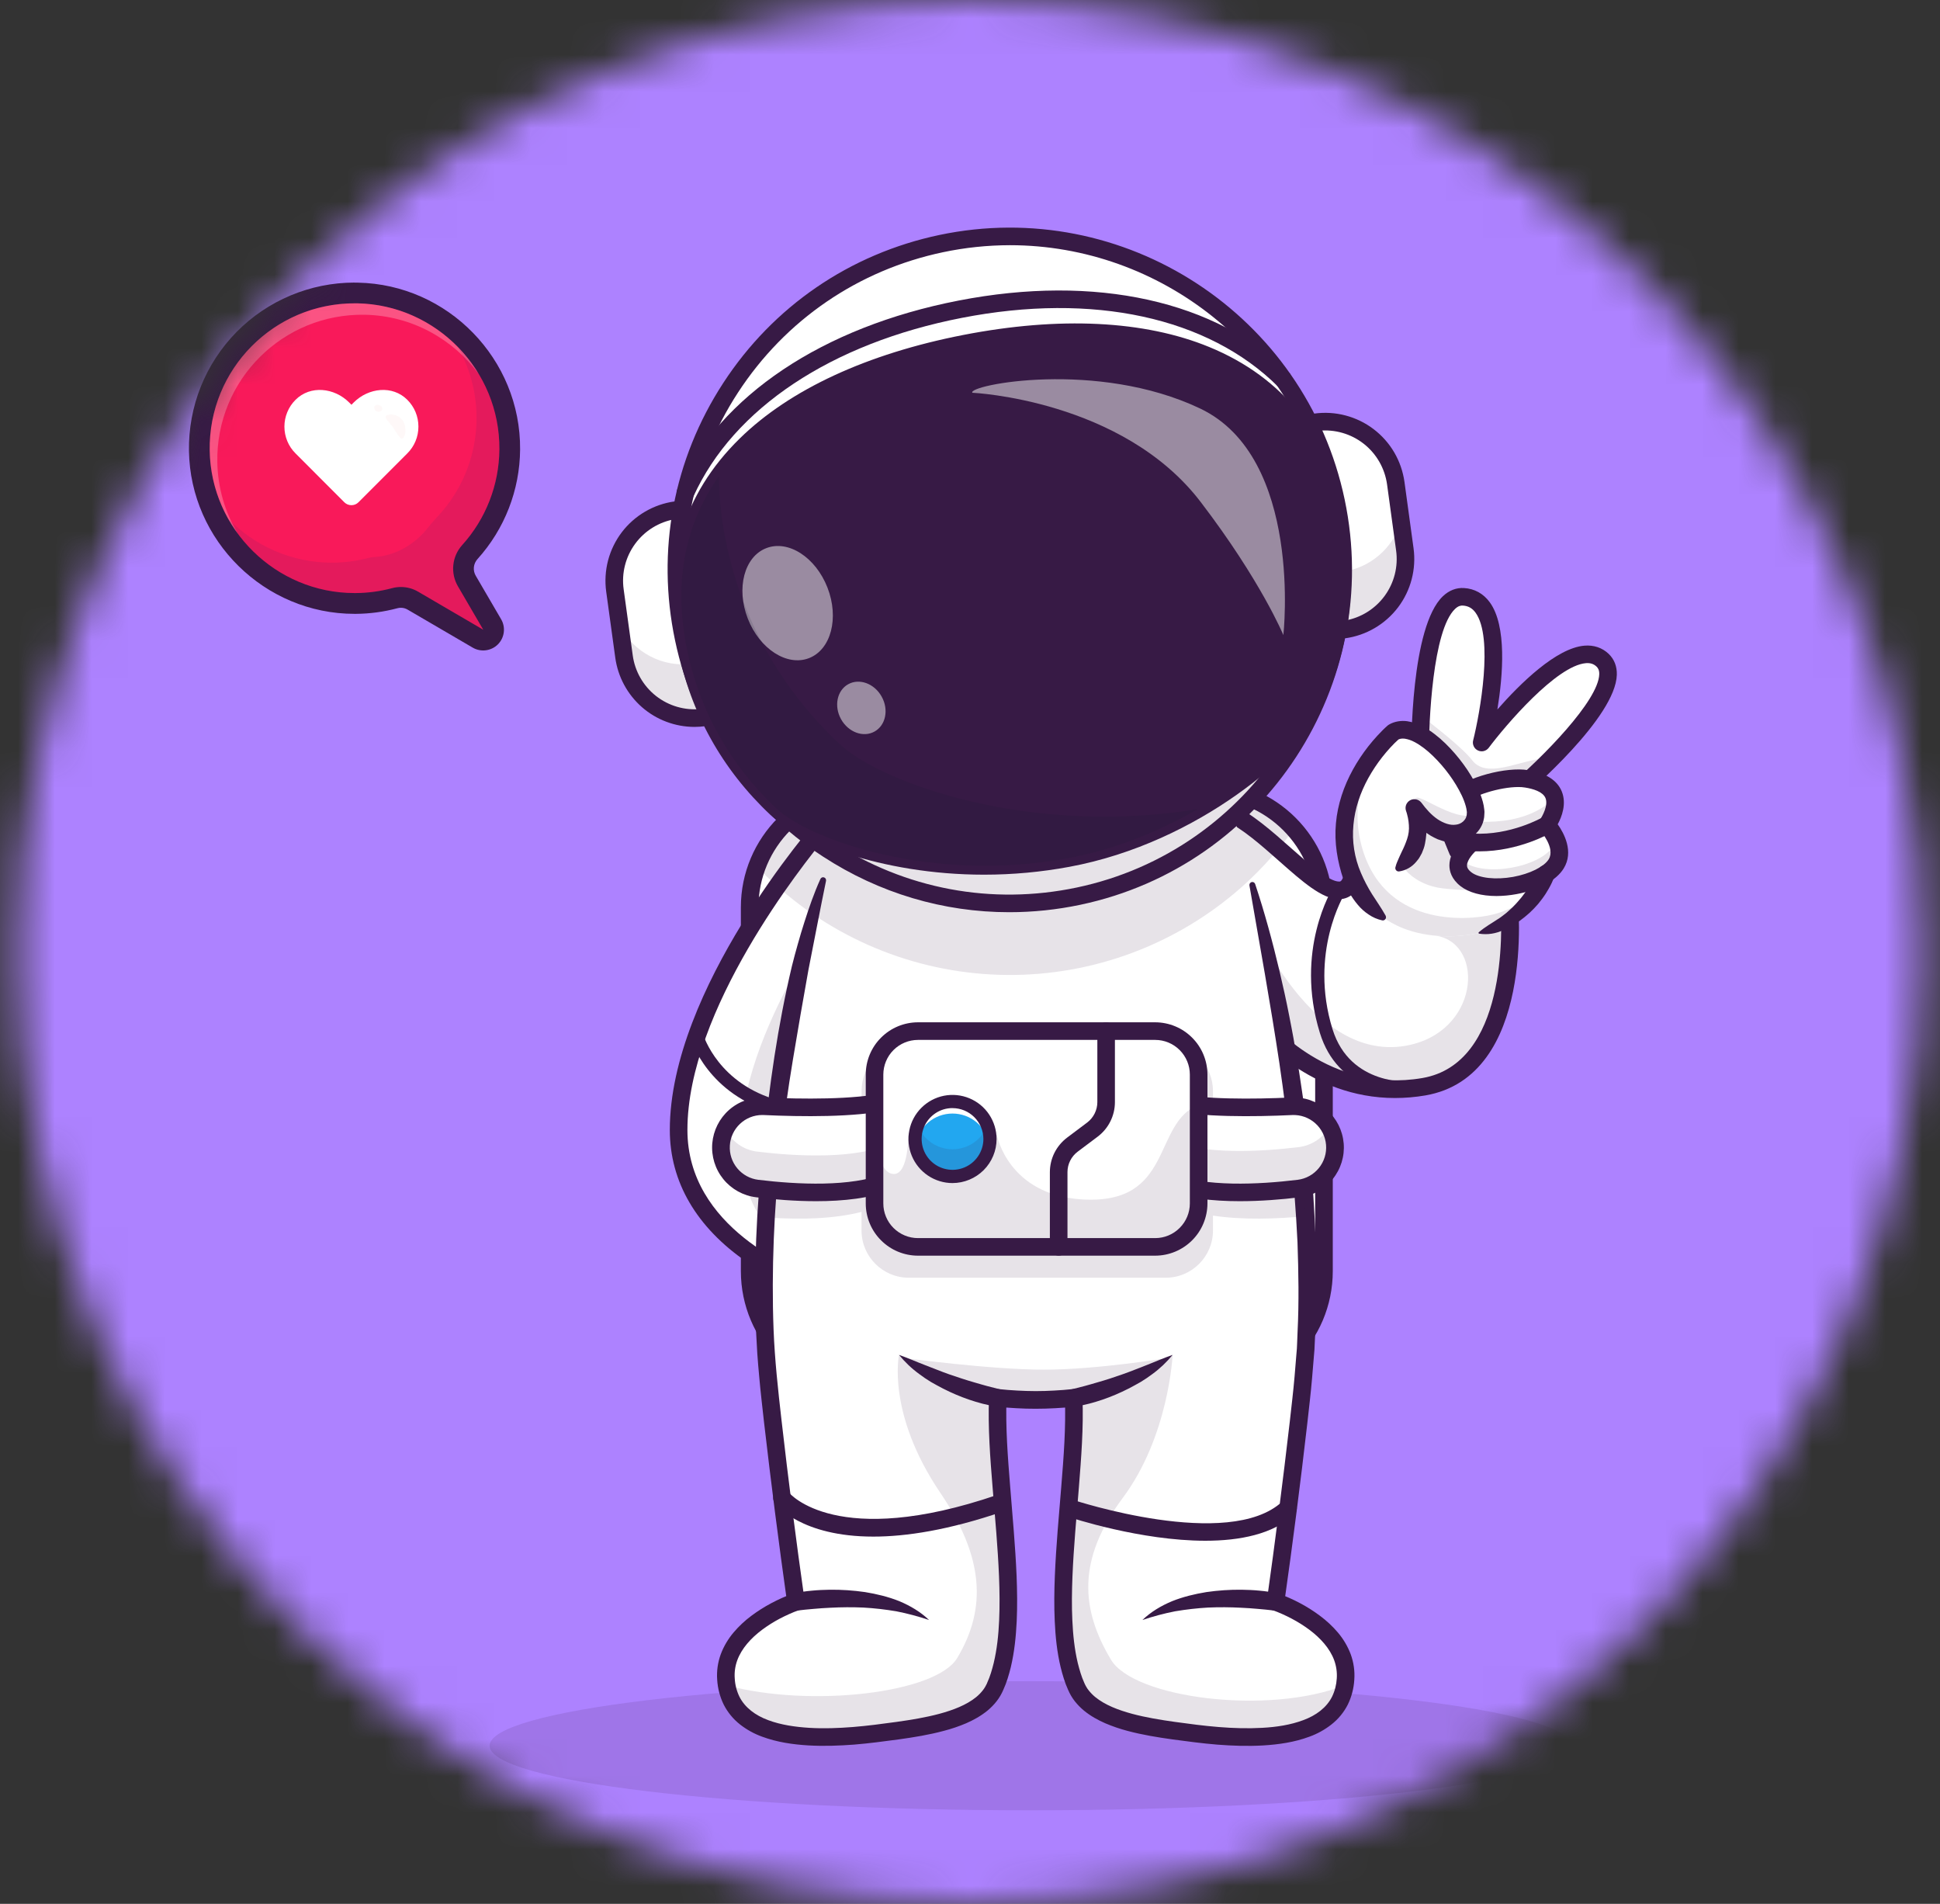 <svg width="53" height="52" viewBox="0 0 53 52" fill="none" xmlns="http://www.w3.org/2000/svg">
<rect x="0" y="0" width="53" height="52" fill="#333333" stroke="none"/>
<mask id="mask0_2_7677" style="mask-type:alpha" maskUnits="userSpaceOnUse" x="0" y="0" width="53" height="52">
<circle cx="26.5" cy="26" r="26" fill="#C4C4C4"/>
</mask>
<g mask="url(#mask0_2_7677)">
<path d="M-4.5 57L58.5 57L58.5 -6L-4.5 -6L-4.5 57Z" fill="#AD82FF"/>
<g opacity="0.35">
<path opacity="0.35" d="M28.153 49.444C36.314 49.444 42.93 48.655 42.93 47.681C42.93 46.708 36.314 45.918 28.153 45.918C19.992 45.918 13.376 46.708 13.376 47.681C13.376 48.655 19.992 49.444 28.153 49.444Z" fill="#371A45"/>
</g>
<path d="M20.48 24.782V34.716C20.479 35.267 20.621 35.809 20.892 36.288C21.446 37.27 22.499 37.936 23.699 37.936H32.95C34.107 37.936 35.127 37.318 35.694 36.395C36.006 35.891 36.171 35.309 36.17 34.716V24.782C36.17 24.568 36.149 24.354 36.106 24.145C35.957 23.417 35.561 22.763 34.987 22.293C34.412 21.823 33.693 21.564 32.95 21.562H23.7C22.319 21.562 21.133 22.442 20.678 23.67C20.547 24.026 20.479 24.402 20.48 24.782Z" fill="white"/>
<path d="M32.951 38.176H23.7C21.792 38.176 20.24 36.624 20.24 34.716V24.782C20.24 22.874 21.792 21.322 23.7 21.322H32.951C34.858 21.322 36.411 22.874 36.411 24.782V34.716C36.411 36.624 34.859 38.176 32.951 38.176ZM23.7 21.802C22.057 21.802 20.72 23.139 20.72 24.782V34.716C20.72 36.359 22.057 37.695 23.7 37.695H32.951C34.593 37.695 35.93 36.359 35.93 34.716V24.782C35.93 23.139 34.593 21.802 32.951 21.802H23.7Z" fill="#371A45"/>
<path d="M22.546 22.502C22.546 22.502 18.54 27.058 18.54 30.863C18.54 34.12 22.546 35.24 22.546 35.24L28.099 25.836L22.546 22.502Z" fill="white"/>
<path d="M18.54 30.863C18.54 34.12 22.546 35.24 22.546 35.24L22.683 35.009L28.099 25.836L23.913 23.323L22.546 22.502C22.546 22.502 18.54 27.059 18.54 30.863Z" fill="white"/>
<g opacity="0.35">
<path opacity="0.35" d="M20.219 31.309C20.219 33.189 21.555 34.357 22.683 35.009L28.099 25.836L23.913 23.322C22.97 24.487 20.219 28.155 20.219 31.309Z" fill="#371A45"/>
</g>
<path d="M22.659 35.521L22.482 35.472C22.439 35.46 21.43 35.172 20.407 34.471C19.028 33.526 18.299 32.278 18.299 30.863C18.299 27.012 22.2 22.532 22.366 22.343L22.498 22.193L28.427 25.753L22.659 35.521ZM22.597 22.813C21.916 23.631 18.78 27.576 18.78 30.863C18.78 33.525 21.688 34.696 22.437 34.953L27.771 25.919L22.597 22.813Z" fill="#371A45"/>
<path d="M34.484 28.024C34.484 28.024 36.181 30.151 38.9 29.681C41.72 29.195 41.221 24.502 41.221 24.502L36.937 22.852C36.937 22.852 37.203 24.318 36.583 24.318C35.888 24.318 34.648 22.683 33.564 22.192L34.484 28.024Z" fill="white"/>
<g opacity="0.35">
<path opacity="0.35" d="M33.851 24.016L34.484 28.025C34.484 28.025 36.181 30.15 38.901 29.681C41.72 29.195 41.221 24.502 41.221 24.502L39.25 25.559C40.58 25.796 40.413 28.215 38.396 28.564C35.677 29.033 34.048 24.746 34.048 24.746L33.851 24.016Z" fill="#371A45"/>
</g>
<path d="M38.11 29.99C35.776 29.99 34.362 28.256 34.296 28.174C34.258 28.125 34.24 28.062 34.248 27.999C34.255 27.936 34.287 27.88 34.336 27.84C34.386 27.801 34.448 27.782 34.511 27.789C34.574 27.795 34.631 27.826 34.671 27.874C34.687 27.894 36.318 29.883 38.86 29.444C41.159 29.047 41.045 25.444 40.993 24.672L37.225 23.221C37.252 23.587 37.24 24.087 37.014 24.357C36.962 24.421 36.897 24.473 36.822 24.507C36.747 24.542 36.665 24.56 36.583 24.559C36.121 24.559 35.579 24.078 34.951 23.523C34.452 23.082 33.937 22.625 33.465 22.411C33.408 22.385 33.363 22.336 33.341 22.277C33.319 22.218 33.322 22.152 33.348 22.094C33.374 22.037 33.422 21.992 33.481 21.969C33.54 21.947 33.605 21.948 33.663 21.974C34.201 22.217 34.744 22.698 35.27 23.163C35.754 23.592 36.303 24.078 36.583 24.078C36.595 24.079 36.608 24.077 36.619 24.072C36.63 24.067 36.639 24.059 36.646 24.049C36.794 23.872 36.766 23.256 36.701 22.895L36.625 22.475L41.444 24.331L41.46 24.477C41.481 24.678 41.949 29.399 38.942 29.919C38.667 29.966 38.389 29.99 38.11 29.99Z" fill="#371A45"/>
<g opacity="0.35">
<path opacity="0.35" d="M31.432 40.319C31.406 40.331 31.379 40.342 31.354 40.353C31.379 40.343 31.406 40.331 31.432 40.319Z" fill="#371A45"/>
</g>
<g opacity="0.35">
<path opacity="0.35" d="M28.099 32.959C28.032 33.062 27.967 33.164 27.904 33.263C27.967 33.163 28.032 33.062 28.099 32.959Z" fill="#371A45"/>
</g>
<path d="M19.835 45.911C19.839 45.952 19.844 45.992 19.852 46.031C20.055 47.238 21.469 47.669 24.012 47.336C25.164 47.186 26.756 47.008 27.176 46.092C28.015 44.261 27.159 40.557 27.259 38.183V38.179C27.948 38.254 28.643 38.254 29.333 38.179C29.333 38.198 29.334 38.217 29.334 38.236C29.419 40.612 28.583 44.274 29.415 46.091C29.835 47.008 31.427 47.186 32.579 47.335C35.126 47.668 36.539 47.236 36.741 46.027C36.747 45.988 36.753 45.95 36.757 45.91C36.903 44.436 34.847 43.751 34.847 43.751C34.847 43.751 35.295 40.623 35.591 37.8C35.715 36.613 35.744 35.386 35.705 34.164C35.695 33.848 35.681 33.532 35.663 33.217C35.636 32.768 35.603 32.324 35.562 31.883C35.526 31.5 35.485 31.123 35.44 30.75C35.273 29.348 35.048 28.023 34.816 26.857C34.608 25.81 34.395 24.892 34.212 24.163C34.172 24.002 34.134 23.851 34.096 23.709C33.873 22.849 33.718 22.349 33.718 22.349H22.873C22.873 22.349 22.717 22.853 22.493 23.717C22.361 24.223 22.206 24.853 22.044 25.579C21.981 25.862 21.917 26.16 21.853 26.472C21.593 27.731 21.336 29.199 21.15 30.761C21.107 31.125 21.067 31.495 21.032 31.869C20.989 32.325 20.954 32.787 20.927 33.252C20.908 33.581 20.893 33.912 20.884 34.243C20.878 34.463 20.874 34.682 20.872 34.902C20.863 35.878 20.901 36.853 21 37.801C21.296 40.623 21.744 43.752 21.744 43.752C21.744 43.752 19.688 44.437 19.835 45.911Z" fill="white"/>
<g opacity="0.35">
<path opacity="0.35" d="M29.415 46.091C29.835 47.008 31.427 47.186 32.579 47.337C35.126 47.669 36.539 47.237 36.74 46.027C34.655 46.856 30.98 46.383 30.352 45.332C29.538 43.971 29.407 42.61 30.672 40.914C31.937 39.218 32.035 37.006 32.035 37.006C31.43 37.451 30.186 37.935 29.334 38.237C29.42 40.612 28.583 44.274 29.415 46.091Z" fill="#371A45"/>
</g>
<g opacity="0.35">
<path opacity="0.35" d="M19.852 46.032C20.055 47.238 21.468 47.669 24.012 47.337C25.164 47.186 26.756 47.008 27.176 46.091C28.015 44.261 27.159 40.556 27.258 38.183C26.553 37.962 25.248 37.511 24.561 37.006C24.561 37.006 24.215 38.596 25.689 40.773C26.878 42.528 26.965 43.924 26.151 45.285C25.574 46.25 22.143 46.647 19.852 46.032Z" fill="#371A45"/>
</g>
<path d="M34.29 24.144C34.552 24.929 34.767 25.728 34.958 26.532C35.053 26.935 35.142 27.339 35.221 27.745C35.26 27.948 35.301 28.151 35.337 28.354L35.441 28.966C35.476 29.17 35.507 29.375 35.537 29.58L35.628 30.194C35.656 30.399 35.681 30.605 35.706 30.811C35.732 31.015 35.753 31.222 35.773 31.428C35.864 32.252 35.91 33.081 35.946 33.909C35.964 34.739 35.979 35.569 35.932 36.4L35.917 36.711L35.91 36.867L35.897 37.022L35.845 37.645C35.81 38.059 35.76 38.466 35.715 38.877C35.527 40.517 35.317 42.153 35.085 43.786L34.923 43.524C35.035 43.563 35.128 43.603 35.228 43.646C35.329 43.69 35.422 43.737 35.517 43.787C35.708 43.888 35.891 44.004 36.064 44.134C36.242 44.266 36.405 44.418 36.549 44.587C36.699 44.763 36.818 44.964 36.9 45.18C36.982 45.403 37.016 45.641 36.999 45.878C36.985 46.114 36.925 46.344 36.822 46.556C36.714 46.769 36.56 46.956 36.371 47.103C36.191 47.244 35.99 47.355 35.775 47.433C35.358 47.588 34.93 47.647 34.509 47.673C34.088 47.697 33.671 47.683 33.258 47.651C33.051 47.633 32.845 47.613 32.64 47.587L32.032 47.508C31.625 47.451 31.214 47.385 30.805 47.276C30.596 47.221 30.392 47.151 30.194 47.067C29.993 46.979 29.795 46.87 29.614 46.722C29.522 46.646 29.438 46.56 29.364 46.467C29.289 46.371 29.228 46.266 29.18 46.154C29.088 45.952 29.028 45.743 28.976 45.535C28.876 45.117 28.834 44.697 28.815 44.281C28.796 43.865 28.801 43.452 28.818 43.041C28.852 42.219 28.928 41.406 28.994 40.597C29.06 39.788 29.122 38.982 29.092 38.19L29.362 38.419C29.179 38.44 29.006 38.453 28.828 38.462C28.649 38.472 28.473 38.477 28.295 38.477C28.117 38.478 27.94 38.472 27.763 38.462C27.586 38.453 27.412 38.44 27.229 38.419L27.498 38.19C27.469 38.982 27.532 39.789 27.597 40.597C27.661 41.405 27.738 42.219 27.773 43.041C27.789 43.452 27.795 43.865 27.776 44.281C27.756 44.697 27.714 45.116 27.615 45.535C27.563 45.743 27.503 45.952 27.41 46.154C27.363 46.266 27.301 46.371 27.226 46.467C27.152 46.561 27.069 46.646 26.977 46.722C26.795 46.87 26.597 46.979 26.396 47.067C26.199 47.151 25.995 47.22 25.787 47.274C25.378 47.384 24.967 47.45 24.56 47.507L23.951 47.586C23.747 47.612 23.541 47.632 23.334 47.65C22.921 47.681 22.503 47.696 22.082 47.672C21.662 47.646 21.234 47.587 20.817 47.432C20.602 47.354 20.401 47.243 20.22 47.102C20.032 46.955 19.878 46.768 19.77 46.554C19.667 46.343 19.607 46.112 19.593 45.877C19.576 45.64 19.61 45.402 19.692 45.179C19.774 44.962 19.893 44.762 20.043 44.585C20.187 44.416 20.349 44.264 20.527 44.132C20.7 44.003 20.883 43.887 21.074 43.786C21.168 43.736 21.265 43.689 21.362 43.645C21.462 43.601 21.556 43.562 21.668 43.523L21.506 43.786C21.274 42.139 21.063 40.489 20.872 38.838C20.827 38.424 20.777 38.014 20.741 37.596C20.724 37.387 20.701 37.178 20.689 36.969L20.654 36.341C20.621 35.504 20.626 34.667 20.659 33.831C20.692 32.996 20.757 32.163 20.844 31.333C20.863 31.125 20.887 30.918 20.911 30.71C20.935 30.503 20.959 30.296 20.986 30.089C21.038 29.675 21.094 29.262 21.158 28.849C21.286 28.023 21.44 27.208 21.634 26.39C21.684 26.187 21.739 25.985 21.796 25.785C21.852 25.584 21.912 25.384 21.976 25.185C22.103 24.787 22.24 24.39 22.414 24.006C22.423 23.989 22.437 23.974 22.455 23.966C22.473 23.959 22.494 23.958 22.512 23.964C22.531 23.97 22.547 23.983 22.557 24C22.567 24.017 22.57 24.037 22.567 24.056V24.057C22.4 24.867 22.247 25.681 22.086 26.491C21.942 27.297 21.798 28.116 21.664 28.93C21.393 30.559 21.203 32.203 21.139 33.851C21.107 34.675 21.102 35.499 21.134 36.321C21.166 37.143 21.256 37.958 21.35 38.784C21.538 40.431 21.749 42.075 21.982 43.718L22.01 43.914L21.821 43.98C21.74 44.008 21.646 44.046 21.56 44.085C21.474 44.123 21.385 44.167 21.3 44.211C21.132 44.3 20.97 44.402 20.817 44.516C20.516 44.742 20.262 45.022 20.143 45.344C20.084 45.504 20.06 45.675 20.073 45.844C20.082 46.016 20.125 46.185 20.2 46.34C20.349 46.639 20.64 46.855 20.987 46.982C21.334 47.112 21.721 47.168 22.11 47.192C22.5 47.216 22.899 47.201 23.296 47.17C23.495 47.153 23.694 47.134 23.892 47.109L24.494 47.03C24.892 46.974 25.286 46.91 25.663 46.809C26.036 46.708 26.403 46.57 26.672 46.35C26.737 46.296 26.796 46.236 26.848 46.17L26.884 46.121L26.916 46.07C26.927 46.053 26.936 46.035 26.944 46.017L26.958 45.99L26.971 45.958C27.049 45.79 27.102 45.606 27.148 45.42C27.237 45.046 27.279 44.653 27.296 44.257C27.314 43.861 27.309 43.46 27.293 43.058C27.26 42.255 27.184 41.447 27.118 40.634C27.052 39.822 26.988 39.004 27.019 38.168L27.028 37.91L27.288 37.94C27.45 37.958 27.622 37.971 27.79 37.98C27.957 37.99 28.128 37.994 28.296 37.995C28.464 37.995 28.633 37.99 28.802 37.98C28.971 37.971 29.142 37.958 29.304 37.94L29.564 37.91L29.573 38.168C29.604 39.004 29.538 39.822 29.474 40.634C29.409 41.447 29.332 42.254 29.299 43.058C29.283 43.46 29.277 43.861 29.296 44.257C29.314 44.653 29.355 45.046 29.444 45.42C29.491 45.606 29.543 45.79 29.62 45.958L29.634 45.99L29.647 46.017C29.657 46.034 29.664 46.053 29.676 46.07L29.707 46.121L29.744 46.17C29.796 46.236 29.855 46.296 29.92 46.35C30.189 46.57 30.556 46.708 30.929 46.809C31.306 46.91 31.7 46.974 32.098 47.03L32.699 47.109C32.898 47.134 33.097 47.153 33.296 47.17C33.693 47.202 34.09 47.214 34.482 47.192C34.873 47.171 35.259 47.112 35.605 46.982C35.952 46.855 36.243 46.64 36.392 46.34C36.467 46.185 36.51 46.016 36.52 45.844C36.532 45.675 36.507 45.504 36.449 45.344C36.33 45.022 36.076 44.742 35.775 44.516C35.622 44.402 35.46 44.3 35.291 44.211C35.206 44.166 35.12 44.124 35.032 44.085C34.946 44.046 34.852 44.008 34.771 43.98L34.582 43.914L34.61 43.718C34.839 42.09 35.048 40.458 35.237 38.823C35.282 38.415 35.332 38.005 35.367 37.598L35.417 36.989L35.43 36.837L35.437 36.684L35.449 36.378C35.49 35.563 35.475 34.745 35.447 33.928C35.368 32.295 35.192 30.665 34.953 29.043C34.71 27.421 34.416 25.808 34.134 24.183C34.131 24.163 34.136 24.143 34.147 24.126C34.158 24.109 34.175 24.097 34.194 24.092C34.214 24.087 34.234 24.09 34.252 24.099C34.27 24.109 34.283 24.125 34.29 24.144H34.29Z" fill="#371A45"/>
<path d="M23.859 41.969C21.889 41.969 21.212 41.111 21.172 41.059C21.133 41.008 21.117 40.944 21.125 40.881C21.134 40.818 21.167 40.761 21.218 40.722C21.269 40.684 21.333 40.667 21.396 40.675C21.459 40.684 21.516 40.717 21.555 40.768C21.576 40.794 22.866 42.327 27.244 40.83C27.274 40.819 27.305 40.815 27.337 40.817C27.368 40.819 27.399 40.827 27.427 40.841C27.456 40.855 27.481 40.874 27.502 40.898C27.523 40.922 27.539 40.949 27.549 40.979C27.559 41.009 27.563 41.041 27.561 41.072C27.559 41.104 27.551 41.135 27.537 41.163C27.523 41.191 27.504 41.217 27.48 41.237C27.457 41.258 27.429 41.274 27.399 41.285C25.913 41.793 24.753 41.969 23.859 41.969Z" fill="#371A45"/>
<path d="M32.929 42.082C31.165 42.082 29.276 41.46 29.155 41.419C29.096 41.399 29.047 41.355 29.019 41.298C28.992 41.242 28.987 41.176 29.007 41.117C29.027 41.057 29.07 41.007 29.126 40.979C29.183 40.95 29.248 40.945 29.308 40.964C29.35 40.978 33.567 42.365 35.028 41.015C35.075 40.973 35.137 40.952 35.2 40.955C35.263 40.958 35.322 40.986 35.364 41.032C35.407 41.078 35.43 41.139 35.428 41.202C35.426 41.265 35.4 41.325 35.355 41.368C34.774 41.905 33.869 42.082 32.929 42.082Z" fill="#371A45"/>
<path d="M19.24 19.596C19.265 19.592 19.288 19.584 19.309 19.572C19.33 19.56 19.348 19.543 19.363 19.524C19.378 19.504 19.389 19.482 19.395 19.459C19.401 19.435 19.402 19.411 19.399 19.387L18.672 14.092C18.665 14.043 18.64 13.999 18.6 13.97C18.561 13.94 18.512 13.927 18.463 13.934C18.21 13.968 17.966 14.053 17.745 14.182C17.525 14.311 17.331 14.482 17.177 14.686C17.023 14.889 16.91 15.121 16.845 15.369C16.78 15.616 16.765 15.873 16.799 16.127L17.047 17.932C17.082 18.185 17.166 18.429 17.296 18.65C17.425 18.87 17.596 19.064 17.799 19.218C18.003 19.372 18.235 19.485 18.482 19.55C18.73 19.615 18.987 19.63 19.24 19.596Z" fill="white"/>
<path d="M18.972 19.657C18.491 19.655 18.028 19.481 17.667 19.165C17.305 18.849 17.07 18.413 17.005 17.937L16.757 16.132C16.721 15.873 16.737 15.61 16.803 15.357C16.869 15.104 16.985 14.867 17.143 14.659C17.301 14.451 17.498 14.276 17.724 14.144C17.949 14.012 18.199 13.926 18.458 13.89C18.518 13.882 18.579 13.898 18.627 13.935C18.675 13.971 18.707 14.026 18.715 14.086L19.442 19.38C19.451 19.44 19.434 19.501 19.398 19.549C19.361 19.598 19.307 19.63 19.247 19.638C19.156 19.65 19.064 19.657 18.972 19.657ZM18.488 13.974C18.482 13.974 18.475 13.975 18.469 13.976C17.969 14.045 17.517 14.309 17.212 14.711C16.907 15.113 16.774 15.62 16.842 16.12L17.09 17.926C17.124 18.173 17.207 18.412 17.333 18.628C17.459 18.844 17.626 19.032 17.826 19.184C18.025 19.335 18.252 19.445 18.494 19.508C18.736 19.572 18.988 19.587 19.235 19.553C19.273 19.547 19.306 19.528 19.329 19.498C19.352 19.468 19.362 19.43 19.357 19.392L18.63 14.098C18.625 14.064 18.608 14.033 18.582 14.01C18.557 13.988 18.523 13.975 18.489 13.975L18.488 13.974Z" fill="#371A45"/>
<g opacity="0.35">
<path opacity="0.35" d="M16.931 17.085L17.047 17.932C17.118 18.444 17.388 18.906 17.8 19.218C18.211 19.53 18.729 19.666 19.241 19.596C19.289 19.589 19.334 19.563 19.363 19.524C19.393 19.485 19.406 19.435 19.399 19.386L19.206 17.979C19.196 18.013 19.177 18.044 19.15 18.067C19.123 18.091 19.09 18.106 19.054 18.111L18.928 18.128C18.528 18.183 18.121 18.112 17.763 17.925C17.405 17.738 17.115 17.445 16.931 17.085Z" fill="#371A45"/>
</g>
<path d="M18.971 19.854C18.444 19.853 17.934 19.661 17.537 19.314C17.14 18.966 16.881 18.487 16.809 17.964L16.561 16.159C16.522 15.874 16.54 15.585 16.612 15.307C16.685 15.03 16.812 14.769 16.985 14.54C17.159 14.311 17.376 14.119 17.624 13.974C17.872 13.829 18.146 13.734 18.43 13.695C18.486 13.688 18.542 13.691 18.596 13.705C18.65 13.719 18.701 13.744 18.746 13.778C18.79 13.811 18.828 13.854 18.856 13.902C18.884 13.95 18.903 14.004 18.91 14.059L19.637 19.354C19.652 19.465 19.623 19.579 19.554 19.669C19.486 19.759 19.385 19.818 19.273 19.833C19.173 19.847 19.072 19.854 18.971 19.854ZM18.442 14.18C18.005 14.254 17.614 14.496 17.352 14.853C17.09 15.21 16.977 15.655 17.038 16.094L17.286 17.899C17.346 18.338 17.574 18.736 17.923 19.01C18.272 19.283 18.713 19.41 19.154 19.364L18.442 14.18Z" fill="#371A45"/>
<path d="M35.939 11.534C35.914 11.537 35.891 11.545 35.87 11.557C35.849 11.57 35.831 11.586 35.816 11.605C35.801 11.625 35.791 11.647 35.784 11.671C35.778 11.694 35.777 11.719 35.78 11.743L36.507 17.037C36.514 17.086 36.539 17.13 36.579 17.16C36.618 17.189 36.667 17.203 36.716 17.196C36.969 17.161 37.213 17.077 37.434 16.948C37.654 16.819 37.848 16.647 38.002 16.444C38.157 16.24 38.269 16.008 38.334 15.761C38.399 15.514 38.414 15.256 38.38 15.003L38.132 13.197C38.061 12.686 37.791 12.223 37.38 11.911C36.968 11.599 36.45 11.464 35.939 11.534Z" fill="white"/>
<path d="M36.69 17.241C36.635 17.241 36.582 17.221 36.54 17.184C36.499 17.148 36.472 17.098 36.464 17.043L35.737 11.749C35.729 11.689 35.745 11.628 35.782 11.579C35.818 11.531 35.873 11.499 35.933 11.491C36.191 11.456 36.455 11.471 36.708 11.538C36.96 11.604 37.198 11.719 37.406 11.877C37.614 12.035 37.789 12.233 37.921 12.458C38.053 12.684 38.139 12.933 38.174 13.192L38.422 14.998C38.458 15.256 38.442 15.52 38.376 15.773C38.309 16.025 38.194 16.263 38.036 16.471C37.878 16.679 37.681 16.854 37.455 16.986C37.23 17.118 36.98 17.204 36.721 17.239C36.711 17.241 36.701 17.241 36.69 17.241ZM35.944 11.577C35.907 11.582 35.873 11.602 35.85 11.632C35.828 11.662 35.818 11.7 35.823 11.737L36.55 17.032C36.552 17.05 36.558 17.068 36.568 17.084C36.577 17.101 36.59 17.115 36.605 17.126C36.62 17.137 36.636 17.146 36.655 17.15C36.673 17.155 36.692 17.156 36.71 17.154C37.21 17.085 37.663 16.82 37.968 16.418C38.273 16.016 38.405 15.509 38.337 15.009L38.089 13.204C38.02 12.704 37.756 12.251 37.353 11.946C36.951 11.641 36.444 11.508 35.944 11.577Z" fill="#371A45"/>
<g opacity="0.35">
<path opacity="0.35" d="M36.305 15.569L36.507 17.037C36.514 17.086 36.539 17.13 36.579 17.16C36.618 17.19 36.667 17.203 36.716 17.196C36.969 17.161 37.213 17.077 37.434 16.948C37.655 16.819 37.848 16.648 38.002 16.444C38.157 16.241 38.269 16.009 38.334 15.761C38.399 15.514 38.414 15.256 38.379 15.003L38.275 14.242C38.168 14.601 37.961 14.921 37.676 15.165C37.393 15.409 37.044 15.565 36.674 15.616L36.48 15.643C36.447 15.647 36.413 15.643 36.383 15.63C36.352 15.617 36.325 15.595 36.305 15.569Z" fill="#371A45"/>
</g>
<path d="M36.691 17.438C36.588 17.438 36.488 17.4 36.411 17.333C36.333 17.265 36.283 17.172 36.269 17.07L35.542 11.775C35.527 11.664 35.556 11.55 35.625 11.46C35.693 11.37 35.794 11.311 35.906 11.296C36.19 11.257 36.48 11.274 36.757 11.347C37.035 11.42 37.296 11.546 37.525 11.72C37.753 11.893 37.946 12.11 38.091 12.358C38.236 12.606 38.33 12.88 38.37 13.165L38.617 14.97C38.696 15.544 38.544 16.127 38.194 16.589C37.843 17.051 37.324 17.355 36.749 17.434C36.73 17.437 36.71 17.438 36.691 17.438ZM36.026 11.766L36.738 16.95C37.174 16.876 37.565 16.634 37.827 16.277C38.089 15.92 38.202 15.475 38.141 15.036L37.894 13.231C37.833 12.792 37.605 12.394 37.256 12.12C36.907 11.847 36.466 11.72 36.026 11.766Z" fill="#371A45"/>
<g opacity="0.35">
<path opacity="0.35" d="M20.678 23.671C20.839 23.839 21.006 24.001 21.178 24.157C22.915 25.731 25.171 26.61 27.515 26.629C29.859 26.647 32.128 25.802 33.89 24.256C33.985 24.172 34.079 24.086 34.171 23.998C34.44 23.741 34.693 23.47 34.93 23.183C35.077 23.007 35.217 22.826 35.349 22.64C35.048 22.301 34.678 22.03 34.265 21.845C33.852 21.659 33.404 21.563 32.95 21.562H23.7C22.319 21.562 21.133 22.443 20.678 23.671Z" fill="#371A45"/>
</g>
<path d="M27.588 24.672C32.618 24.672 36.695 20.594 36.695 15.565C36.695 10.535 32.618 6.458 27.588 6.458C22.559 6.458 18.482 10.535 18.482 15.565C18.482 20.594 22.559 24.672 27.588 24.672Z" fill="white"/>
<path d="M27.57 24.718C25.814 24.718 24.095 24.21 22.59 23.229C20.542 21.894 19.138 19.841 18.635 17.449C18.131 15.058 18.589 12.614 19.924 10.567C21.26 8.519 23.312 7.115 25.704 6.611C30.641 5.572 35.503 8.743 36.542 13.68C37.581 18.617 34.41 23.479 29.473 24.519C28.847 24.651 28.209 24.717 27.57 24.718ZM27.591 6.5C26.962 6.5 26.336 6.566 25.722 6.696C23.352 7.194 21.319 8.586 19.997 10.613C18.674 12.641 18.221 15.063 18.719 17.432C19.218 19.8 20.609 21.834 22.637 23.156C24.665 24.479 27.086 24.933 29.455 24.434C34.346 23.405 37.488 18.588 36.458 13.698C35.56 9.435 31.784 6.5 27.591 6.5Z" fill="#371A45"/>
<g opacity="0.35">
<path opacity="0.35" d="M18.503 16.189C18.531 16.61 18.589 17.028 18.676 17.441C19.713 22.362 24.542 25.512 29.464 24.477C34.385 23.441 37.535 18.611 36.499 13.689C36.47 13.547 36.437 13.406 36.401 13.269C36.713 17.733 33.694 21.856 29.191 22.804C24.411 23.81 19.719 20.868 18.503 16.189Z" fill="#371A45"/>
</g>
<path d="M27.57 24.915C25.776 24.915 24.02 24.397 22.482 23.394C20.391 22.03 18.956 19.933 18.442 17.49C17.928 15.047 18.396 12.55 19.76 10.459C21.123 8.367 23.22 6.933 25.663 6.418C30.706 5.357 35.673 8.596 36.735 13.64C37.797 18.683 34.557 23.65 29.514 24.712C28.875 24.847 28.223 24.915 27.57 24.915ZM27.591 6.697C26.976 6.698 26.363 6.762 25.762 6.889C23.445 7.377 21.456 8.737 20.162 10.721C18.868 12.705 18.424 15.073 18.912 17.391C19.4 19.709 20.761 21.698 22.745 22.991C24.728 24.285 27.097 24.729 29.415 24.241C34.199 23.234 37.272 18.523 36.265 13.739C35.387 9.568 31.694 6.697 27.591 6.697Z" fill="#371A45"/>
<path d="M18.754 17.663C19.094 19.413 19.978 20.926 21.211 22.081C22.135 22.946 25.471 24.126 29.173 23.44C32.606 22.803 35.367 20.368 35.899 19.22C36.608 17.687 36.86 15.953 36.52 14.203C35.618 9.574 31.267 8.43 26.361 9.386C21.454 10.341 17.852 13.035 18.754 17.663Z" fill="#371A45"/>
<path d="M26.885 23.89C24.023 23.89 21.771 22.934 21.047 22.255C19.731 21.024 18.857 19.452 18.517 17.709C18.075 15.437 18.645 13.508 20.211 11.975C21.577 10.638 23.688 9.661 26.315 9.149C28.943 8.637 31.266 8.751 33.034 9.477C35.061 10.31 36.313 11.885 36.755 14.157C37.095 15.899 36.874 17.685 36.118 19.32C35.559 20.528 32.775 23.015 29.217 23.675C28.448 23.818 27.667 23.89 26.885 23.89ZM18.989 17.617C19.309 19.26 20.135 20.743 21.375 21.905C22.199 22.677 25.419 23.891 29.13 23.203C32.477 22.582 35.175 20.214 35.682 19.119C36.396 17.575 36.604 15.892 36.284 14.249C35.875 12.146 34.719 10.69 32.851 9.922C31.17 9.232 28.942 9.128 26.407 9.621C23.872 10.115 21.846 11.048 20.548 12.319C19.104 13.731 18.58 15.514 18.989 17.617Z" fill="#371A45"/>
<g opacity="0.7">
<path opacity="0.7" d="M22.103 17.975C22.704 17.741 22.929 16.878 22.606 16.049C22.283 15.22 21.534 14.737 20.933 14.972C20.332 15.206 20.107 16.068 20.43 16.897C20.753 17.726 21.502 18.209 22.103 17.975Z" fill="white"/>
</g>
<g opacity="0.7">
<path opacity="0.7" d="M23.893 19.98C24.199 19.809 24.286 19.381 24.086 19.025C23.887 18.668 23.477 18.518 23.171 18.689C22.865 18.86 22.779 19.288 22.978 19.645C23.178 20.001 23.587 20.152 23.893 19.98Z" fill="white"/>
</g>
<g opacity="0.35">
<path opacity="0.35" d="M19.64 13.009C18.756 14.256 18.392 15.804 18.754 17.663C19.094 19.413 19.979 20.926 21.211 22.081C22.135 22.946 25.471 24.126 29.174 23.44C30.481 23.198 31.69 22.695 32.717 22.101C28.149 22.848 24.081 21.394 22.935 20.32C21.371 18.856 20.249 16.934 19.817 14.715C19.705 14.153 19.646 13.582 19.64 13.009Z" fill="#111A28"/>
</g>
<path d="M18.727 13.696C18.685 13.696 18.645 13.685 18.608 13.665C18.572 13.644 18.542 13.615 18.521 13.579C18.5 13.544 18.488 13.503 18.487 13.462C18.486 13.42 18.495 13.379 18.515 13.343C19.677 10.803 22.471 8.933 26.185 8.21C29.928 7.481 33.232 8.212 35.251 10.215L35.083 10.386L34.931 10.573L35.083 10.386L34.931 10.573L34.912 10.556C33.008 8.666 29.861 7.983 26.277 8.682C22.712 9.376 20.041 11.152 18.947 13.554L18.936 13.577L18.913 13.609C18.89 13.636 18.861 13.658 18.829 13.673C18.797 13.688 18.762 13.696 18.727 13.696Z" fill="#371A45"/>
<g opacity="0.7">
<path opacity="0.7" d="M35.061 17.346C35.061 17.346 35.606 12.5 32.79 11.159C29.975 9.819 26.436 10.516 26.563 10.727C26.563 10.727 30.667 10.912 32.804 13.713C34.453 15.872 35.061 17.346 35.061 17.346Z" fill="white"/>
</g>
<path d="M29.292 37.943L29.631 37.856C29.745 37.824 29.861 37.793 29.975 37.758C30.205 37.693 30.434 37.619 30.661 37.538C30.889 37.459 31.111 37.367 31.339 37.279C31.566 37.19 31.791 37.091 32.035 37.006C31.873 37.204 31.687 37.381 31.48 37.531C31.378 37.608 31.273 37.679 31.164 37.745C31.053 37.807 30.943 37.87 30.828 37.928C30.601 38.044 30.366 38.144 30.125 38.227C29.881 38.309 29.641 38.377 29.373 38.416C29.312 38.424 29.251 38.409 29.201 38.373C29.151 38.338 29.117 38.285 29.105 38.225C29.093 38.165 29.104 38.103 29.136 38.051C29.169 37.999 29.219 37.962 29.278 37.946L29.292 37.943Z" fill="#371A45"/>
<path d="M27.223 38.416C26.956 38.378 26.715 38.309 26.471 38.227C26.23 38.144 25.995 38.044 25.768 37.928C25.654 37.871 25.543 37.807 25.432 37.745C25.323 37.679 25.218 37.608 25.116 37.531C24.909 37.381 24.723 37.204 24.561 37.006C24.805 37.091 25.028 37.192 25.257 37.279C25.487 37.365 25.707 37.459 25.935 37.538C26.163 37.616 26.391 37.692 26.621 37.758C26.735 37.793 26.851 37.823 26.965 37.856L27.304 37.943L27.317 37.946C27.377 37.961 27.429 37.998 27.462 38.051C27.495 38.103 27.506 38.166 27.494 38.226C27.482 38.287 27.447 38.34 27.396 38.376C27.346 38.411 27.284 38.426 27.223 38.416L27.223 38.416Z" fill="#371A45"/>
<path d="M34.804 43.988C34.664 43.971 34.509 43.955 34.36 43.943C34.211 43.93 34.059 43.918 33.908 43.912C33.606 43.896 33.305 43.894 33.003 43.907C32.702 43.924 32.402 43.959 32.104 44.009C31.801 44.068 31.502 44.148 31.21 44.247C31.44 44.025 31.723 43.857 32.023 43.732C32.324 43.612 32.641 43.536 32.96 43.484C33.279 43.438 33.601 43.416 33.923 43.42C34.084 43.423 34.245 43.429 34.406 43.445C34.568 43.459 34.73 43.483 34.89 43.515C34.95 43.528 35.004 43.563 35.039 43.614C35.074 43.665 35.088 43.727 35.078 43.788C35.068 43.849 35.035 43.904 34.986 43.942C34.937 43.979 34.875 43.996 34.814 43.989L34.804 43.988Z" fill="#371A45"/>
<path d="M21.7 43.515C21.86 43.483 22.022 43.459 22.185 43.445C22.345 43.429 22.506 43.423 22.667 43.42C22.989 43.416 23.311 43.438 23.631 43.484C23.95 43.536 24.267 43.612 24.568 43.732C24.867 43.858 25.151 44.025 25.381 44.247C25.088 44.148 24.789 44.068 24.486 44.009C24.189 43.959 23.889 43.924 23.587 43.907C23.286 43.894 22.984 43.896 22.682 43.912C22.531 43.918 22.38 43.93 22.23 43.943C22.08 43.955 21.926 43.971 21.786 43.988L21.777 43.989C21.715 43.997 21.654 43.98 21.604 43.943C21.554 43.906 21.521 43.85 21.511 43.789C21.501 43.728 21.515 43.665 21.55 43.614C21.586 43.563 21.639 43.528 21.7 43.515Z" fill="#371A45"/>
<g opacity="0.35">
<path opacity="0.35" d="M31.914 37.087C31.914 37.087 29.999 37.409 28.52 37.409C27.042 37.409 24.675 37.087 24.675 37.087C24.675 37.087 26.096 38.228 28.362 38.179C30.684 38.129 31.914 37.087 31.914 37.087Z" fill="#371A45"/>
</g>
<g opacity="0.35">
<path opacity="0.35" d="M20.927 33.252C21.242 33.273 21.573 33.286 21.905 33.283C21.95 33.283 21.994 33.283 22.04 33.282C22.085 33.28 22.134 33.28 22.181 33.277C22.213 33.277 22.244 33.275 22.276 33.274C22.313 33.272 22.35 33.27 22.387 33.268C22.434 33.265 22.482 33.262 22.527 33.258H22.53C22.578 33.255 22.625 33.251 22.671 33.246C22.701 33.243 22.731 33.24 22.762 33.236C22.788 33.235 22.813 33.231 22.838 33.228C22.878 33.224 22.919 33.218 22.958 33.212C22.997 33.207 23.032 33.202 23.068 33.196C23.075 33.195 23.083 33.194 23.09 33.192C23.133 33.186 23.175 33.178 23.216 33.17C23.257 33.162 23.3 33.155 23.341 33.146L23.351 33.144C23.375 33.138 23.398 33.134 23.42 33.128C23.445 33.123 23.471 33.117 23.496 33.11C23.51 33.106 23.523 33.103 23.537 33.099V33.611C23.537 34.319 24.116 34.898 24.824 34.898H31.851C32.558 34.898 33.138 34.319 33.138 33.611V33.202C33.952 33.325 34.883 33.292 35.662 33.218C35.636 32.769 35.602 32.325 35.561 31.884C35.525 31.501 35.485 31.124 35.44 30.751C34.729 30.773 33.882 30.777 33.138 30.712V29.794C33.136 29.454 33.001 29.127 32.76 28.886C32.519 28.645 32.192 28.509 31.851 28.508H24.825C24.484 28.509 24.157 28.644 23.916 28.885C23.674 29.126 23.538 29.453 23.538 29.794V30.655C23.389 30.676 23.232 30.694 23.07 30.709C22.458 30.764 21.773 30.773 21.15 30.761C21.107 31.126 21.067 31.495 21.032 31.869C20.989 32.325 20.954 32.788 20.927 33.252Z" fill="#371A45"/>
</g>
<path d="M31.892 32.271C32.888 32.674 34.429 32.59 35.479 32.462C35.629 32.444 35.773 32.396 35.904 32.321C36.035 32.246 36.149 32.146 36.24 32.026C36.332 31.907 36.398 31.77 36.435 31.624C36.473 31.478 36.481 31.326 36.459 31.177C36.418 30.9 36.276 30.649 36.06 30.471C35.845 30.293 35.571 30.202 35.291 30.214C34.309 30.26 32.834 30.282 31.901 30.075" fill="white"/>
<g opacity="0.35">
<path opacity="0.35" d="M31.892 32.271C32.888 32.674 34.428 32.589 35.479 32.462C35.664 32.44 35.841 32.372 35.993 32.264C36.146 32.156 36.269 32.012 36.353 31.845C36.436 31.678 36.476 31.493 36.47 31.306C36.465 31.12 36.412 30.938 36.319 30.776C36.232 30.928 36.11 31.057 35.965 31.153C35.819 31.249 35.653 31.31 35.479 31.331C34.43 31.458 32.893 31.542 31.897 31.141L31.892 32.271Z" fill="#371A45"/>
</g>
<path d="M33.871 32.808C33.129 32.808 32.383 32.729 31.802 32.494C31.108 32.213 31.087 31.108 31.292 30.449C31.49 29.811 31.821 29.811 31.953 29.841C32.845 30.038 34.255 30.023 35.28 29.975C35.635 29.958 35.981 30.079 36.248 30.313C36.514 30.547 36.679 30.875 36.709 31.228C36.739 31.581 36.63 31.932 36.406 32.207C36.182 32.482 35.86 32.659 35.508 32.701C35.018 32.761 34.446 32.808 33.871 32.808ZM31.982 32.048C32.918 32.427 34.385 32.353 35.45 32.224C35.678 32.196 35.886 32.081 36.031 31.902C36.176 31.724 36.246 31.497 36.227 31.268C36.208 31.04 36.101 30.827 35.928 30.675C35.756 30.524 35.532 30.445 35.303 30.455C34.261 30.504 32.827 30.519 31.883 30.317C31.789 30.413 31.623 30.874 31.668 31.395C31.682 31.559 31.741 31.951 31.983 32.048H31.982Z" fill="#371A45"/>
<path d="M20.689 32.462C21.181 32.522 21.783 32.573 22.385 32.567C22.427 32.567 22.467 32.567 22.509 32.565C22.551 32.563 22.596 32.563 22.64 32.561C22.669 32.561 22.698 32.559 22.727 32.558L22.829 32.552C22.872 32.55 22.916 32.547 22.959 32.544H22.962C23.004 32.54 23.048 32.537 23.09 32.532C23.119 32.53 23.147 32.526 23.175 32.523C23.199 32.522 23.222 32.518 23.246 32.516C23.283 32.511 23.32 32.506 23.356 32.501C23.392 32.496 23.425 32.491 23.458 32.486C23.465 32.485 23.471 32.484 23.478 32.482C23.518 32.477 23.557 32.47 23.595 32.462C23.633 32.455 23.672 32.448 23.71 32.44L23.719 32.438C23.741 32.433 23.762 32.428 23.782 32.423C23.806 32.418 23.83 32.413 23.852 32.406C23.923 32.389 23.993 32.369 24.061 32.347C24.097 32.336 24.134 32.323 24.17 32.311C24.205 32.298 24.241 32.284 24.275 32.271L24.27 31.216L24.265 30.075C24.026 30.128 23.752 30.166 23.459 30.192C22.609 30.27 21.607 30.248 20.876 30.214C20.859 30.214 20.841 30.213 20.823 30.213C20.536 30.214 20.26 30.324 20.051 30.521C19.843 30.719 19.717 30.988 19.7 31.274C19.683 31.561 19.775 31.843 19.959 32.064C20.142 32.285 20.403 32.427 20.688 32.462L20.689 32.462Z" fill="white"/>
<g opacity="0.35">
<path opacity="0.35" d="M20.689 32.462C21.181 32.522 21.783 32.573 22.385 32.567C22.427 32.567 22.468 32.567 22.509 32.565C22.55 32.563 22.596 32.563 22.64 32.561C22.669 32.561 22.698 32.559 22.727 32.558L22.829 32.552C22.873 32.55 22.916 32.547 22.959 32.544H22.962C23.005 32.54 23.048 32.536 23.091 32.532C23.119 32.53 23.147 32.526 23.175 32.523C23.199 32.521 23.222 32.518 23.246 32.516C23.283 32.511 23.32 32.506 23.356 32.501C23.392 32.496 23.425 32.491 23.458 32.486C23.465 32.485 23.471 32.484 23.478 32.483C23.518 32.477 23.557 32.47 23.595 32.462C23.633 32.455 23.672 32.448 23.71 32.44L23.719 32.438C23.741 32.433 23.762 32.428 23.782 32.423C23.806 32.418 23.83 32.413 23.852 32.406C23.923 32.389 23.993 32.369 24.061 32.347C24.097 32.336 24.134 32.323 24.17 32.311C24.206 32.298 24.241 32.284 24.275 32.271L24.27 31.264C24.238 31.277 24.204 31.291 24.17 31.302C24.135 31.314 24.097 31.328 24.061 31.339C23.993 31.36 23.923 31.381 23.852 31.398C23.829 31.404 23.805 31.41 23.782 31.415C23.762 31.42 23.74 31.424 23.719 31.43L23.71 31.431C23.672 31.439 23.634 31.447 23.595 31.454C23.556 31.461 23.518 31.468 23.478 31.474C23.471 31.476 23.465 31.477 23.458 31.477C23.425 31.483 23.391 31.488 23.356 31.493C23.321 31.498 23.283 31.503 23.246 31.507C23.223 31.51 23.199 31.513 23.175 31.515C23.147 31.518 23.119 31.521 23.091 31.524C23.048 31.528 23.005 31.532 22.962 31.535H22.959C22.916 31.538 22.873 31.541 22.829 31.544L22.727 31.549C22.698 31.551 22.669 31.552 22.64 31.553C22.596 31.555 22.552 31.556 22.509 31.556C22.466 31.557 22.427 31.558 22.385 31.558C21.783 31.564 21.181 31.514 20.689 31.454C20.503 31.432 20.326 31.364 20.174 31.256C20.022 31.149 19.898 31.005 19.815 30.838C19.735 31 19.694 31.178 19.697 31.359C19.7 31.54 19.746 31.717 19.832 31.876C19.917 32.035 20.04 32.172 20.189 32.273C20.338 32.376 20.509 32.44 20.689 32.462Z" fill="#371A45"/>
</g>
<path d="M22.297 32.808C21.721 32.808 21.149 32.761 20.66 32.701C20.308 32.659 19.986 32.482 19.762 32.207C19.538 31.932 19.43 31.581 19.459 31.228C19.489 30.875 19.654 30.547 19.92 30.313C20.187 30.079 20.534 29.958 20.888 29.975C21.913 30.022 23.323 30.038 24.214 29.841C24.347 29.811 24.677 29.811 24.876 30.449C25.081 31.107 25.06 32.213 24.366 32.494C23.785 32.729 23.038 32.808 22.297 32.808ZM20.823 30.454C20.597 30.454 20.379 30.541 20.215 30.697C20.051 30.852 19.952 31.064 19.939 31.289C19.925 31.515 19.998 31.737 20.143 31.911C20.287 32.084 20.493 32.197 20.717 32.224C21.783 32.353 23.25 32.427 24.186 32.048L24.276 32.271L24.186 32.048C24.427 31.951 24.486 31.559 24.5 31.395C24.545 30.874 24.38 30.413 24.285 30.317C23.341 30.519 21.908 30.503 20.866 30.455C20.851 30.454 20.837 30.454 20.823 30.454V30.454Z" fill="#371A45"/>
<path d="M23.891 29.349V32.868C23.892 33.183 24.017 33.484 24.24 33.707C24.462 33.929 24.764 34.055 25.078 34.056H31.559C31.873 34.055 32.175 33.929 32.397 33.707C32.619 33.484 32.745 33.183 32.746 32.868V29.349C32.745 29.035 32.619 28.734 32.397 28.511C32.175 28.289 31.873 28.164 31.559 28.163H25.078C24.764 28.163 24.462 28.289 24.24 28.511C24.017 28.733 23.892 29.035 23.891 29.349H23.891Z" fill="white"/>
<g opacity="0.43">
<path opacity="0.43" d="M23.891 29.349V32.869C23.892 33.183 24.017 33.485 24.24 33.707C24.462 33.929 24.764 34.055 25.078 34.056H31.559C31.874 34.054 32.175 33.929 32.397 33.707C32.619 33.484 32.745 33.183 32.746 32.869V29.349C32.745 29.035 32.619 28.734 32.397 28.512C32.175 28.289 31.874 28.164 31.559 28.163H25.078C24.764 28.163 24.462 28.289 24.24 28.511C24.017 28.733 23.892 29.035 23.891 29.349Z" fill="white"/>
</g>
<g opacity="0.35">
<path opacity="0.35" d="M23.891 30.981V32.869C23.892 33.184 24.017 33.485 24.24 33.707C24.462 33.93 24.764 34.055 25.078 34.056H31.559C31.874 34.055 32.175 33.929 32.397 33.707C32.619 33.485 32.745 33.183 32.746 32.869V30.174C31.476 30.679 32.077 32.907 29.571 32.76C27.538 32.641 27.234 31.002 27.234 31.002H24.815C24.815 31.002 24.822 32.057 24.427 32.065C24.118 32.07 23.986 31.599 23.891 30.981Z" fill="#371A45"/>
</g>
<path d="M31.559 34.296H25.078C24.7 34.295 24.337 34.145 24.07 33.877C23.802 33.61 23.652 33.247 23.652 32.869V29.349C23.652 28.971 23.802 28.608 24.07 28.341C24.337 28.073 24.7 27.923 25.078 27.922H31.56C31.938 27.923 32.301 28.073 32.568 28.341C32.836 28.608 32.986 28.971 32.987 29.349V32.869C32.986 33.247 32.836 33.61 32.568 33.877C32.3 34.145 31.937 34.295 31.559 34.296ZM25.078 28.403C24.828 28.403 24.587 28.503 24.41 28.68C24.232 28.858 24.133 29.098 24.132 29.349V32.869C24.132 33.12 24.232 33.361 24.409 33.538C24.587 33.716 24.828 33.816 25.078 33.816H31.56C31.811 33.816 32.051 33.716 32.228 33.538C32.406 33.361 32.506 33.12 32.506 32.87V29.349C32.506 29.098 32.406 28.858 32.228 28.68C32.051 28.503 31.811 28.403 31.56 28.403H25.078Z" fill="#371A45"/>
<path d="M26.746 31.833C27.146 31.433 27.146 30.785 26.746 30.385C26.346 29.985 25.698 29.985 25.299 30.385C24.899 30.785 24.899 31.433 25.299 31.833C25.698 32.232 26.346 32.232 26.746 31.833Z" fill="#22A7F0"/>
<path d="M24.999 31.109C24.999 31.164 25.003 31.219 25.012 31.273C25.051 31.033 25.174 30.815 25.359 30.657C25.544 30.5 25.779 30.414 26.022 30.414C26.265 30.414 26.5 30.5 26.685 30.657C26.87 30.815 26.994 31.033 27.033 31.273C27.042 31.219 27.046 31.164 27.046 31.109C27.046 30.838 26.938 30.578 26.746 30.386C26.554 30.194 26.294 30.086 26.022 30.086C25.751 30.086 25.49 30.194 25.298 30.386C25.106 30.578 24.998 30.838 24.998 31.109H24.999Z" fill="white"/>
<g opacity="0.35">
<path opacity="0.35" d="M25 31.109C24.995 31.246 25.018 31.383 25.068 31.511C25.117 31.639 25.192 31.756 25.287 31.854C25.383 31.953 25.497 32.031 25.623 32.085C25.75 32.139 25.886 32.166 26.023 32.166C26.16 32.166 26.296 32.139 26.422 32.085C26.549 32.031 26.663 31.953 26.759 31.854C26.854 31.756 26.929 31.639 26.978 31.511C27.027 31.383 27.051 31.246 27.046 31.109C27.046 30.982 27.023 30.856 26.976 30.738C26.901 30.93 26.77 31.095 26.6 31.212C26.43 31.328 26.229 31.39 26.023 31.39C25.817 31.39 25.616 31.328 25.446 31.212C25.276 31.095 25.145 30.93 25.07 30.738C25.023 30.856 25 30.982 25 31.109Z" fill="#371A45"/>
</g>
<path d="M26.022 32.313C25.784 32.313 25.551 32.242 25.354 32.11C25.155 31.977 25.001 31.789 24.91 31.569C24.819 31.349 24.795 31.107 24.842 30.874C24.888 30.64 25.003 30.426 25.171 30.258C25.34 30.089 25.554 29.975 25.788 29.928C26.021 29.882 26.263 29.906 26.483 29.997C26.703 30.088 26.891 30.242 27.023 30.44C27.155 30.638 27.226 30.871 27.226 31.109C27.226 31.428 27.099 31.734 26.873 31.96C26.647 32.185 26.341 32.312 26.022 32.313ZM26.022 30.265C25.855 30.265 25.692 30.314 25.554 30.407C25.415 30.5 25.307 30.631 25.243 30.786C25.179 30.94 25.163 31.109 25.195 31.273C25.228 31.436 25.308 31.587 25.426 31.705C25.544 31.823 25.694 31.903 25.858 31.935C26.021 31.968 26.191 31.951 26.345 31.887C26.499 31.824 26.631 31.715 26.723 31.577C26.816 31.438 26.866 31.275 26.866 31.108C26.865 30.885 26.776 30.671 26.618 30.513C26.46 30.355 26.246 30.266 26.022 30.266V30.265Z" fill="#371A45"/>
<path d="M28.923 34.296C28.859 34.296 28.798 34.27 28.753 34.225C28.708 34.18 28.682 34.119 28.682 34.056V32.012C28.683 31.83 28.725 31.651 28.806 31.488C28.888 31.325 29.006 31.183 29.151 31.073L29.702 30.659C29.788 30.594 29.857 30.51 29.905 30.414C29.953 30.317 29.979 30.211 29.979 30.104V28.163C29.979 28.099 30.004 28.038 30.049 27.992C30.094 27.947 30.155 27.922 30.219 27.922C30.283 27.922 30.344 27.947 30.389 27.992C30.434 28.038 30.459 28.099 30.459 28.163V30.104C30.459 30.286 30.416 30.465 30.335 30.628C30.254 30.791 30.136 30.933 29.991 31.043L29.44 31.457C29.354 31.522 29.284 31.606 29.236 31.703C29.188 31.799 29.163 31.905 29.163 32.012V34.056C29.163 34.119 29.138 34.18 29.093 34.225C29.047 34.27 28.986 34.296 28.923 34.296Z" fill="#371A45"/>
<path d="M36.809 23.506C37.376 25.86 39.752 25.641 40.405 25.482C41.769 25.15 42.236 23.865 42.236 23.865L41.137 22.412L40.648 21.625L40.064 21.45C39.605 20.613 38.627 19.665 38.066 20C38.066 19.999 36.32 21.477 36.809 23.506Z" fill="white"/>
<g opacity="0.35">
<path opacity="0.35" d="M42.439 23.105C42.439 23.838 41.478 24.504 39.41 24.263C38.681 24.178 38.082 23.668 38.082 22.935C38.082 22.582 38.222 22.245 38.471 21.996C38.72 21.747 39.058 21.607 39.41 21.607C40.143 21.607 42.439 22.372 42.439 23.105Z" fill="#371A45"/>
</g>
<path d="M42.366 20.732C41.823 21.276 41.347 21.678 41.347 21.678L39.824 23.238L38.795 20.726C38.795 20.726 38.789 20.219 38.829 19.548C38.906 18.22 39.159 16.249 39.98 16.3C41.456 16.392 40.479 20.28 40.479 20.28C40.479 20.28 42.836 17.138 43.78 18.03C44.332 18.553 43.258 19.836 42.366 20.732Z" fill="white"/>
<g opacity="0.35">
<path opacity="0.35" d="M42.366 20.732C41.823 21.277 41.347 21.678 41.347 21.678L39.824 23.238L38.795 20.726C38.795 20.726 38.789 20.219 38.829 19.548C39.224 19.861 39.963 20.429 40.221 20.767C40.665 21.35 41.77 20.616 42.366 20.732Z" fill="#371A45"/>
</g>
<path d="M39.824 23.478C39.776 23.478 39.729 23.464 39.69 23.437C39.65 23.411 39.619 23.373 39.601 23.329L38.573 20.817C38.561 20.789 38.555 20.759 38.555 20.729C38.551 20.362 38.54 17.12 39.421 16.283C39.588 16.125 39.787 16.048 39.995 16.061C40.283 16.078 40.526 16.213 40.699 16.449C41.17 17.094 41.06 18.444 40.908 19.378C41.538 18.661 42.517 17.701 43.284 17.635C43.54 17.613 43.77 17.69 43.946 17.857C44.1 18.003 44.178 18.201 44.171 18.43C44.139 19.59 41.82 21.593 41.512 21.855L39.995 23.405C39.973 23.428 39.946 23.447 39.917 23.459C39.887 23.472 39.856 23.478 39.824 23.478ZM39.035 20.678L39.907 22.808L41.176 21.51C41.181 21.505 41.187 21.5 41.193 21.494C42.148 20.687 43.671 19.137 43.691 18.415C43.694 18.296 43.652 18.24 43.615 18.205C43.538 18.132 43.445 18.103 43.324 18.113C42.52 18.182 41.136 19.805 40.671 20.425C40.638 20.469 40.59 20.5 40.536 20.514C40.482 20.527 40.426 20.521 40.376 20.497C40.325 20.473 40.285 20.433 40.262 20.383C40.238 20.332 40.232 20.276 40.246 20.222C40.432 19.482 40.806 17.41 40.31 16.732C40.221 16.61 40.111 16.549 39.965 16.54C39.917 16.537 39.844 16.543 39.752 16.631C39.143 17.209 39.029 19.704 39.035 20.678Z" fill="#371A45"/>
<path d="M42.515 23.593C42.153 24.181 40.618 24.456 40.049 24.014C39.564 23.637 40.049 23.158 40.186 23.036C40.207 23.017 40.221 23.007 40.221 23.007C40.221 23.007 39.631 22.826 39.528 22.329C39.521 22.296 39.516 22.262 39.514 22.228C39.478 21.655 41.009 21.16 41.704 21.272C42.223 21.356 42.421 21.567 42.47 21.794C42.522 22.035 42.405 22.293 42.327 22.43C42.291 22.494 42.264 22.531 42.264 22.531C42.264 22.531 42.805 23.123 42.515 23.593Z" fill="white"/>
<g opacity="0.35">
<path opacity="0.35" d="M42.327 22.43C41.917 22.64 41.094 22.998 40.185 23.036C40.206 23.017 40.22 23.007 40.22 23.007C40.22 23.007 39.63 22.826 39.527 22.329C40.071 22.449 41.574 22.676 42.469 21.794C42.523 22.035 42.405 22.292 42.327 22.43Z" fill="#371A45"/>
</g>
<g opacity="0.35">
<path opacity="0.35" d="M42.515 23.593C42.153 24.181 40.618 24.455 40.048 24.014C39.81 23.829 39.806 23.62 39.88 23.439C39.908 23.47 39.94 23.499 39.973 23.525C40.542 23.967 42.077 23.692 42.439 23.105C42.475 23.048 42.5 22.984 42.513 22.918C42.603 23.119 42.653 23.369 42.515 23.593Z" fill="#371A45"/>
</g>
<path d="M40.883 24.473C40.477 24.473 40.129 24.38 39.902 24.204C39.651 24.009 39.598 23.789 39.597 23.638C39.597 23.42 39.704 23.224 39.817 23.078C39.581 22.93 39.302 22.668 39.275 22.243C39.266 22.105 39.306 21.892 39.55 21.671C40.062 21.206 41.169 20.942 41.742 21.034C42.229 21.113 42.54 21.308 42.666 21.614C42.805 21.954 42.666 22.312 42.556 22.514C42.728 22.757 43.002 23.261 42.72 23.719C42.517 24.049 42.033 24.311 41.425 24.422C41.246 24.455 41.065 24.472 40.883 24.473ZM41.48 21.496C40.989 21.496 40.214 21.718 39.873 22.028C39.794 22.099 39.752 22.166 39.755 22.213C39.78 22.611 40.287 22.776 40.292 22.777C40.334 22.791 40.371 22.815 40.401 22.848C40.429 22.881 40.449 22.921 40.457 22.964C40.465 23.007 40.461 23.051 40.445 23.092C40.43 23.133 40.403 23.169 40.369 23.196C40.275 23.271 40.078 23.48 40.078 23.637C40.078 23.678 40.091 23.742 40.196 23.824C40.404 23.985 40.864 24.035 41.339 23.95C41.794 23.867 42.184 23.674 42.311 23.468C42.499 23.163 42.09 22.698 42.086 22.693C42.049 22.652 42.027 22.6 42.024 22.544C42.021 22.489 42.038 22.434 42.07 22.39C42.135 22.299 42.304 21.996 42.222 21.797C42.149 21.622 41.88 21.544 41.666 21.51C41.605 21.5 41.542 21.495 41.48 21.496V21.496Z" fill="#371A45"/>
<path d="M40.413 23.253C40.345 23.253 40.276 23.251 40.207 23.246C40.175 23.245 40.143 23.238 40.114 23.224C40.085 23.211 40.059 23.192 40.038 23.168C40.016 23.144 39.999 23.116 39.989 23.086C39.978 23.056 39.973 23.024 39.975 22.992C39.977 22.96 39.985 22.929 39.999 22.9C40.014 22.871 40.033 22.846 40.057 22.825C40.082 22.804 40.11 22.788 40.14 22.778C40.171 22.768 40.203 22.764 40.235 22.767C41.267 22.827 42.133 22.329 42.141 22.324C42.196 22.293 42.261 22.285 42.322 22.301C42.383 22.317 42.434 22.357 42.466 22.411C42.498 22.465 42.508 22.53 42.493 22.591C42.477 22.652 42.439 22.705 42.385 22.738C42.348 22.759 41.5 23.253 40.413 23.253Z" fill="#371A45"/>
<path d="M38.066 19.999C38.811 19.555 40.288 21.37 40.315 22.185C40.336 22.806 39.599 23.325 38.719 22.531C37.828 21.728 36.896 20.697 38.066 19.999Z" fill="white"/>
<path d="M42.236 23.865C42.236 23.865 41.769 25.15 40.406 25.482C39.752 25.641 37.377 25.861 36.809 23.506C36.32 21.477 38.066 19.999 38.066 19.999C38.811 19.555 40.288 21.37 40.315 22.185C40.336 22.806 39.412 23.159 38.638 22.065C38.638 22.065 39.046 23.059 38.175 23.737L40.226 24.918L41.778 24.615L42.236 23.865Z" fill="white"/>
<path d="M38.58 23.26L38.539 23.237C38.571 23.213 38.598 23.19 38.625 23.165C38.612 23.196 38.597 23.228 38.58 23.26Z" fill="white"/>
<g opacity="0.35">
<path opacity="0.35" d="M38.671 21.881C38.562 21.479 39.715 22.502 40.316 22.239C40.287 22.743 39.623 23.037 38.959 22.432C38.918 22.109 38.671 21.881 38.671 21.881Z" fill="#371A45"/>
</g>
<g opacity="0.35">
<path opacity="0.35" d="M41.516 24.666L41.778 24.616C41.489 24.96 41.046 25.326 40.406 25.482C39.751 25.641 37.376 25.86 36.809 23.506C36.477 22.125 37.179 20.999 37.662 20.422C37.269 21.048 36.92 21.953 37.173 23.007C37.74 25.361 40.115 25.142 40.77 24.982C41.034 24.918 41.286 24.812 41.516 24.666Z" fill="#371A45"/>
</g>
<path d="M42.236 23.866C42.202 23.954 42.161 24.039 42.115 24.121L42.075 24.129L42.236 23.866Z" fill="white"/>
<path d="M42.142 24.116C42.121 24.142 42.099 24.168 42.075 24.193C42.09 24.168 42.103 24.144 42.115 24.121L42.142 24.116Z" fill="white"/>
<path d="M37.762 25.138C37.63 25.11 37.505 25.056 37.394 24.98C37.282 24.907 37.181 24.817 37.096 24.714C36.924 24.511 36.791 24.278 36.704 24.026C36.537 23.535 36.448 23.01 36.497 22.488C36.542 21.967 36.714 21.467 36.961 21.019C37.084 20.796 37.226 20.583 37.383 20.383C37.462 20.283 37.544 20.186 37.631 20.092C37.674 20.044 37.718 19.998 37.764 19.953C37.809 19.908 37.853 19.865 37.91 19.816C37.919 19.808 37.928 19.802 37.938 19.796L37.942 19.793C38.097 19.7 38.286 19.677 38.441 19.698C38.587 19.72 38.727 19.766 38.857 19.835C38.976 19.897 39.089 19.969 39.194 20.051C39.296 20.129 39.393 20.213 39.485 20.303C39.666 20.479 39.831 20.67 39.98 20.874C40.131 21.078 40.262 21.297 40.372 21.526C40.429 21.646 40.475 21.772 40.511 21.901C40.53 21.971 40.543 22.043 40.55 22.115L40.555 22.173C40.555 22.193 40.553 22.215 40.552 22.236C40.548 22.278 40.55 22.32 40.539 22.361C40.511 22.53 40.415 22.688 40.287 22.799C40.162 22.91 40.006 22.98 39.84 23C39.801 23.007 39.762 23.01 39.722 23.009C39.683 23.01 39.644 23.009 39.606 23.005C39.531 22.994 39.453 22.985 39.385 22.959C39.35 22.947 39.314 22.937 39.28 22.924L39.183 22.878C39.119 22.847 39.059 22.811 39.001 22.77C38.772 22.613 38.595 22.413 38.441 22.203L38.86 21.974C38.877 22.019 38.892 22.065 38.905 22.111C38.917 22.155 38.927 22.198 38.935 22.241C38.953 22.328 38.964 22.416 38.97 22.505C38.979 22.685 38.966 22.866 38.93 23.043C38.914 23.134 38.879 23.221 38.843 23.306C38.822 23.347 38.798 23.387 38.775 23.427C38.752 23.467 38.719 23.5 38.691 23.537C38.573 23.68 38.407 23.774 38.224 23.801C38.212 23.802 38.2 23.802 38.188 23.799C38.176 23.796 38.165 23.79 38.156 23.783C38.146 23.776 38.138 23.766 38.132 23.756C38.126 23.745 38.122 23.734 38.12 23.722C38.119 23.711 38.119 23.7 38.122 23.689L38.126 23.674C38.147 23.583 38.183 23.518 38.21 23.45C38.237 23.381 38.27 23.324 38.295 23.264C38.352 23.152 38.401 23.036 38.441 22.917C38.483 22.794 38.5 22.663 38.49 22.534C38.486 22.467 38.477 22.401 38.464 22.336C38.458 22.303 38.45 22.271 38.441 22.24C38.434 22.21 38.422 22.174 38.415 22.156L38.414 22.153C38.394 22.099 38.394 22.038 38.414 21.984C38.435 21.93 38.474 21.885 38.525 21.857C38.576 21.829 38.636 21.821 38.692 21.834C38.749 21.847 38.799 21.88 38.834 21.926C38.962 22.101 39.107 22.261 39.271 22.373C39.434 22.483 39.619 22.549 39.774 22.524C39.847 22.517 39.915 22.487 39.97 22.439C40.019 22.394 40.058 22.339 40.067 22.27C40.074 22.254 40.069 22.235 40.072 22.218L40.075 22.191L40.072 22.16C40.067 22.114 40.059 22.068 40.046 22.023C40.018 21.922 39.981 21.824 39.936 21.729C39.748 21.336 39.469 20.96 39.151 20.65C38.992 20.495 38.817 20.357 38.638 20.264C38.557 20.22 38.47 20.191 38.38 20.176C38.3 20.166 38.24 20.176 38.188 20.206L38.221 20.183C38.186 20.213 38.142 20.255 38.102 20.294C38.063 20.333 38.023 20.376 37.984 20.417C37.907 20.502 37.832 20.589 37.761 20.68C37.62 20.86 37.493 21.051 37.382 21.251C37.161 21.651 37.014 22.086 36.975 22.531C36.932 22.978 37.003 23.429 37.18 23.841C37.266 24.043 37.368 24.237 37.484 24.423C37.602 24.608 37.727 24.783 37.854 25.007V25.009C37.862 25.023 37.866 25.04 37.865 25.057C37.865 25.073 37.859 25.09 37.849 25.103C37.839 25.117 37.826 25.127 37.81 25.134C37.795 25.14 37.778 25.141 37.761 25.138L37.762 25.138Z" fill="#371A45"/>
<path d="M42.462 23.948C42.442 24.005 42.418 24.061 42.392 24.117C42.367 24.169 42.341 24.22 42.312 24.27C42.284 24.319 42.253 24.367 42.224 24.416C42.194 24.465 42.158 24.51 42.126 24.556L42.02 24.691L41.905 24.817C41.826 24.899 41.742 24.976 41.653 25.047C41.565 25.119 41.472 25.186 41.376 25.246C41.275 25.3 41.179 25.36 41.073 25.401C40.868 25.502 40.636 25.536 40.41 25.501C40.404 25.5 40.399 25.497 40.396 25.492C40.393 25.487 40.391 25.482 40.392 25.476C40.393 25.471 40.396 25.466 40.4 25.463L40.401 25.462C40.578 25.309 40.751 25.219 40.916 25.107C41.001 25.058 41.076 24.991 41.154 24.933C41.225 24.866 41.303 24.806 41.368 24.733C41.402 24.698 41.436 24.664 41.467 24.626C41.498 24.587 41.532 24.553 41.562 24.515L41.65 24.399L41.734 24.28C41.786 24.198 41.839 24.116 41.885 24.031C41.908 23.988 41.932 23.947 41.952 23.904C41.972 23.861 41.996 23.815 42.01 23.783L42.016 23.769C42.041 23.711 42.087 23.665 42.145 23.641C42.203 23.617 42.269 23.616 42.327 23.64C42.385 23.663 42.432 23.709 42.457 23.766C42.482 23.824 42.484 23.889 42.462 23.948L42.462 23.948Z" fill="#371A45"/>
<path d="M38.503 29.905C38.058 29.905 36.545 29.786 36.06 28.216C35.36 25.957 36.386 24.292 36.43 24.222C36.456 24.183 36.496 24.155 36.542 24.146C36.588 24.136 36.636 24.144 36.676 24.169C36.716 24.194 36.744 24.234 36.755 24.28C36.766 24.325 36.759 24.373 36.735 24.414C36.723 24.433 35.756 26.017 36.404 28.11C36.887 29.669 38.527 29.548 38.597 29.543C38.644 29.539 38.691 29.553 38.728 29.584C38.765 29.615 38.788 29.659 38.792 29.707C38.796 29.754 38.781 29.802 38.75 29.838C38.72 29.875 38.676 29.898 38.628 29.902C38.625 29.902 38.58 29.905 38.503 29.905Z" fill="#371A45"/>
<path d="M21.223 30.409C21.207 30.409 21.191 30.407 21.175 30.402C19.344 29.902 18.882 28.416 18.863 28.354C18.849 28.308 18.854 28.258 18.877 28.216C18.9 28.174 18.938 28.143 18.984 28.129C19.03 28.116 19.079 28.121 19.121 28.143C19.163 28.166 19.195 28.204 19.208 28.25C19.226 28.307 19.64 29.609 21.27 30.055C21.312 30.066 21.349 30.093 21.373 30.129C21.397 30.165 21.407 30.209 21.401 30.252C21.395 30.296 21.374 30.335 21.341 30.364C21.309 30.393 21.267 30.409 21.223 30.409H21.223Z" fill="#371A45"/>
<path d="M13.201 17.483C13.151 17.483 13.102 17.47 13.059 17.445L11.28 16.406C11.18 16.348 11.067 16.317 10.951 16.317C10.895 16.317 10.84 16.324 10.786 16.338C10.439 16.431 10.082 16.48 9.722 16.483H9.686C7.384 16.483 5.482 14.611 5.446 12.311C5.436 11.748 5.539 11.19 5.748 10.667C5.957 10.145 6.268 9.669 6.663 9.268C7.057 8.867 7.528 8.549 8.047 8.331C8.566 8.114 9.123 8.002 9.685 8.002C9.713 8.002 9.741 8.002 9.769 8.002C12.079 8.046 13.944 9.963 13.926 12.275C13.918 13.312 13.53 14.31 12.834 15.08C12.738 15.187 12.679 15.321 12.665 15.463C12.65 15.606 12.682 15.749 12.755 15.872L13.446 17.056C13.472 17.099 13.485 17.148 13.485 17.198C13.486 17.248 13.473 17.297 13.448 17.34C13.423 17.384 13.387 17.42 13.344 17.445C13.301 17.47 13.252 17.483 13.201 17.483Z" fill="#F9195A"/>
<path d="M9.685 8.285C9.711 8.285 9.737 8.285 9.764 8.285C11.919 8.327 13.66 10.117 13.643 12.273C13.636 13.241 13.274 14.173 12.624 14.89C12.489 15.042 12.404 15.232 12.384 15.435C12.364 15.637 12.408 15.84 12.511 16.015L13.202 17.199L11.423 16.16C11.28 16.076 11.117 16.032 10.951 16.032C10.87 16.032 10.79 16.043 10.712 16.064C10.388 16.15 10.055 16.196 9.72 16.198H9.686C7.539 16.198 5.763 14.456 5.729 12.305C5.694 10.091 7.479 8.285 9.685 8.285ZM9.685 7.718C9.085 7.718 8.491 7.838 7.937 8.07C7.384 8.302 6.882 8.641 6.461 9.069C6.04 9.497 5.708 10.004 5.485 10.562C5.262 11.119 5.153 11.715 5.162 12.315C5.201 14.769 7.23 16.766 9.686 16.766H9.725C10.108 16.763 10.489 16.711 10.859 16.612C10.889 16.604 10.919 16.6 10.95 16.6C11.016 16.6 11.08 16.617 11.137 16.651L12.915 17.689C13.023 17.752 13.149 17.777 13.274 17.761C13.398 17.745 13.513 17.689 13.602 17.6C13.69 17.512 13.747 17.396 13.763 17.272C13.779 17.148 13.754 17.022 13.691 16.914L13 15.73C12.957 15.659 12.938 15.576 12.946 15.493C12.954 15.411 12.989 15.333 13.044 15.271C13.786 14.45 14.201 13.385 14.209 12.278C14.229 9.812 12.239 7.767 9.775 7.72C9.745 7.72 9.715 7.72 9.686 7.72L9.685 7.718Z" fill="#371A45"/>
<g opacity="0.5">
<path opacity="0.5" d="M9.971 8.597C7.729 8.554 5.901 10.377 5.937 12.618C5.948 13.309 6.141 13.985 6.498 14.577C6.011 13.919 5.742 13.125 5.729 12.306C5.693 10.065 7.521 8.243 9.763 8.285C11.169 8.312 12.398 9.084 13.079 10.215C12.372 9.257 11.244 8.622 9.971 8.597Z" fill="white"/>
</g>
<g opacity="0.3">
<path opacity="0.3" d="M9.097 15.368C9.432 15.365 9.765 15.32 10.089 15.233C10.137 15.222 10.186 15.216 10.235 15.214C10.824 15.175 11.351 14.858 11.711 14.389C11.8 14.274 11.9 14.17 12 14.06C12.556 13.447 12.904 12.674 12.995 11.852C13.087 11.03 12.917 10.199 12.51 9.479C13.217 10.202 13.651 11.192 13.643 12.273C13.637 13.236 13.278 14.163 12.635 14.88C12.354 15.193 12.296 15.646 12.508 16.009L13.203 17.199L11.423 16.16C11.316 16.098 11.198 16.057 11.075 16.041C10.952 16.024 10.828 16.032 10.708 16.065C10.386 16.151 10.054 16.195 9.72 16.198C8.232 16.211 6.918 15.386 6.232 14.166C6.961 14.914 7.979 15.377 9.097 15.368Z" fill="#102770"/>
</g>
<path d="M11.128 10.92C10.724 10.515 10.069 10.588 9.664 10.992L9.601 11.055L9.538 10.992C9.134 10.588 8.479 10.515 8.074 10.92C7.977 11.016 7.901 11.13 7.849 11.256C7.797 11.381 7.77 11.516 7.77 11.652C7.77 11.788 7.797 11.923 7.849 12.049C7.901 12.174 7.977 12.288 8.074 12.384L8.137 12.447L9.407 13.719C9.433 13.744 9.463 13.764 9.496 13.778C9.529 13.791 9.565 13.798 9.6 13.798C9.636 13.798 9.672 13.791 9.705 13.778C9.738 13.764 9.768 13.744 9.793 13.719L11.064 12.447L11.127 12.384C11.224 12.288 11.3 12.174 11.352 12.049C11.405 11.923 11.431 11.788 11.431 11.652C11.431 11.516 11.405 11.382 11.353 11.256C11.301 11.13 11.224 11.016 11.128 10.92Z" fill="white"/>
<g opacity="0.5">
<path opacity="0.5" d="M10.996 11.476C10.871 11.305 10.63 11.297 10.557 11.35C10.484 11.404 10.607 11.497 10.732 11.669C10.856 11.84 10.935 12.023 11.008 11.971C11.081 11.918 11.12 11.648 10.996 11.476Z" fill="#FCE5E5"/>
</g>
<g opacity="0.5">
<path opacity="0.5" d="M10.223 11.123C10.222 11.148 10.228 11.173 10.241 11.194C10.254 11.215 10.274 11.231 10.297 11.24C10.321 11.249 10.346 11.251 10.37 11.244C10.394 11.237 10.416 11.223 10.431 11.204C10.46 11.162 10.434 11.093 10.365 11.067C10.296 11.04 10.23 11.073 10.223 11.123Z" fill="#FCE5E5"/>
</g>
</g>
</svg>
